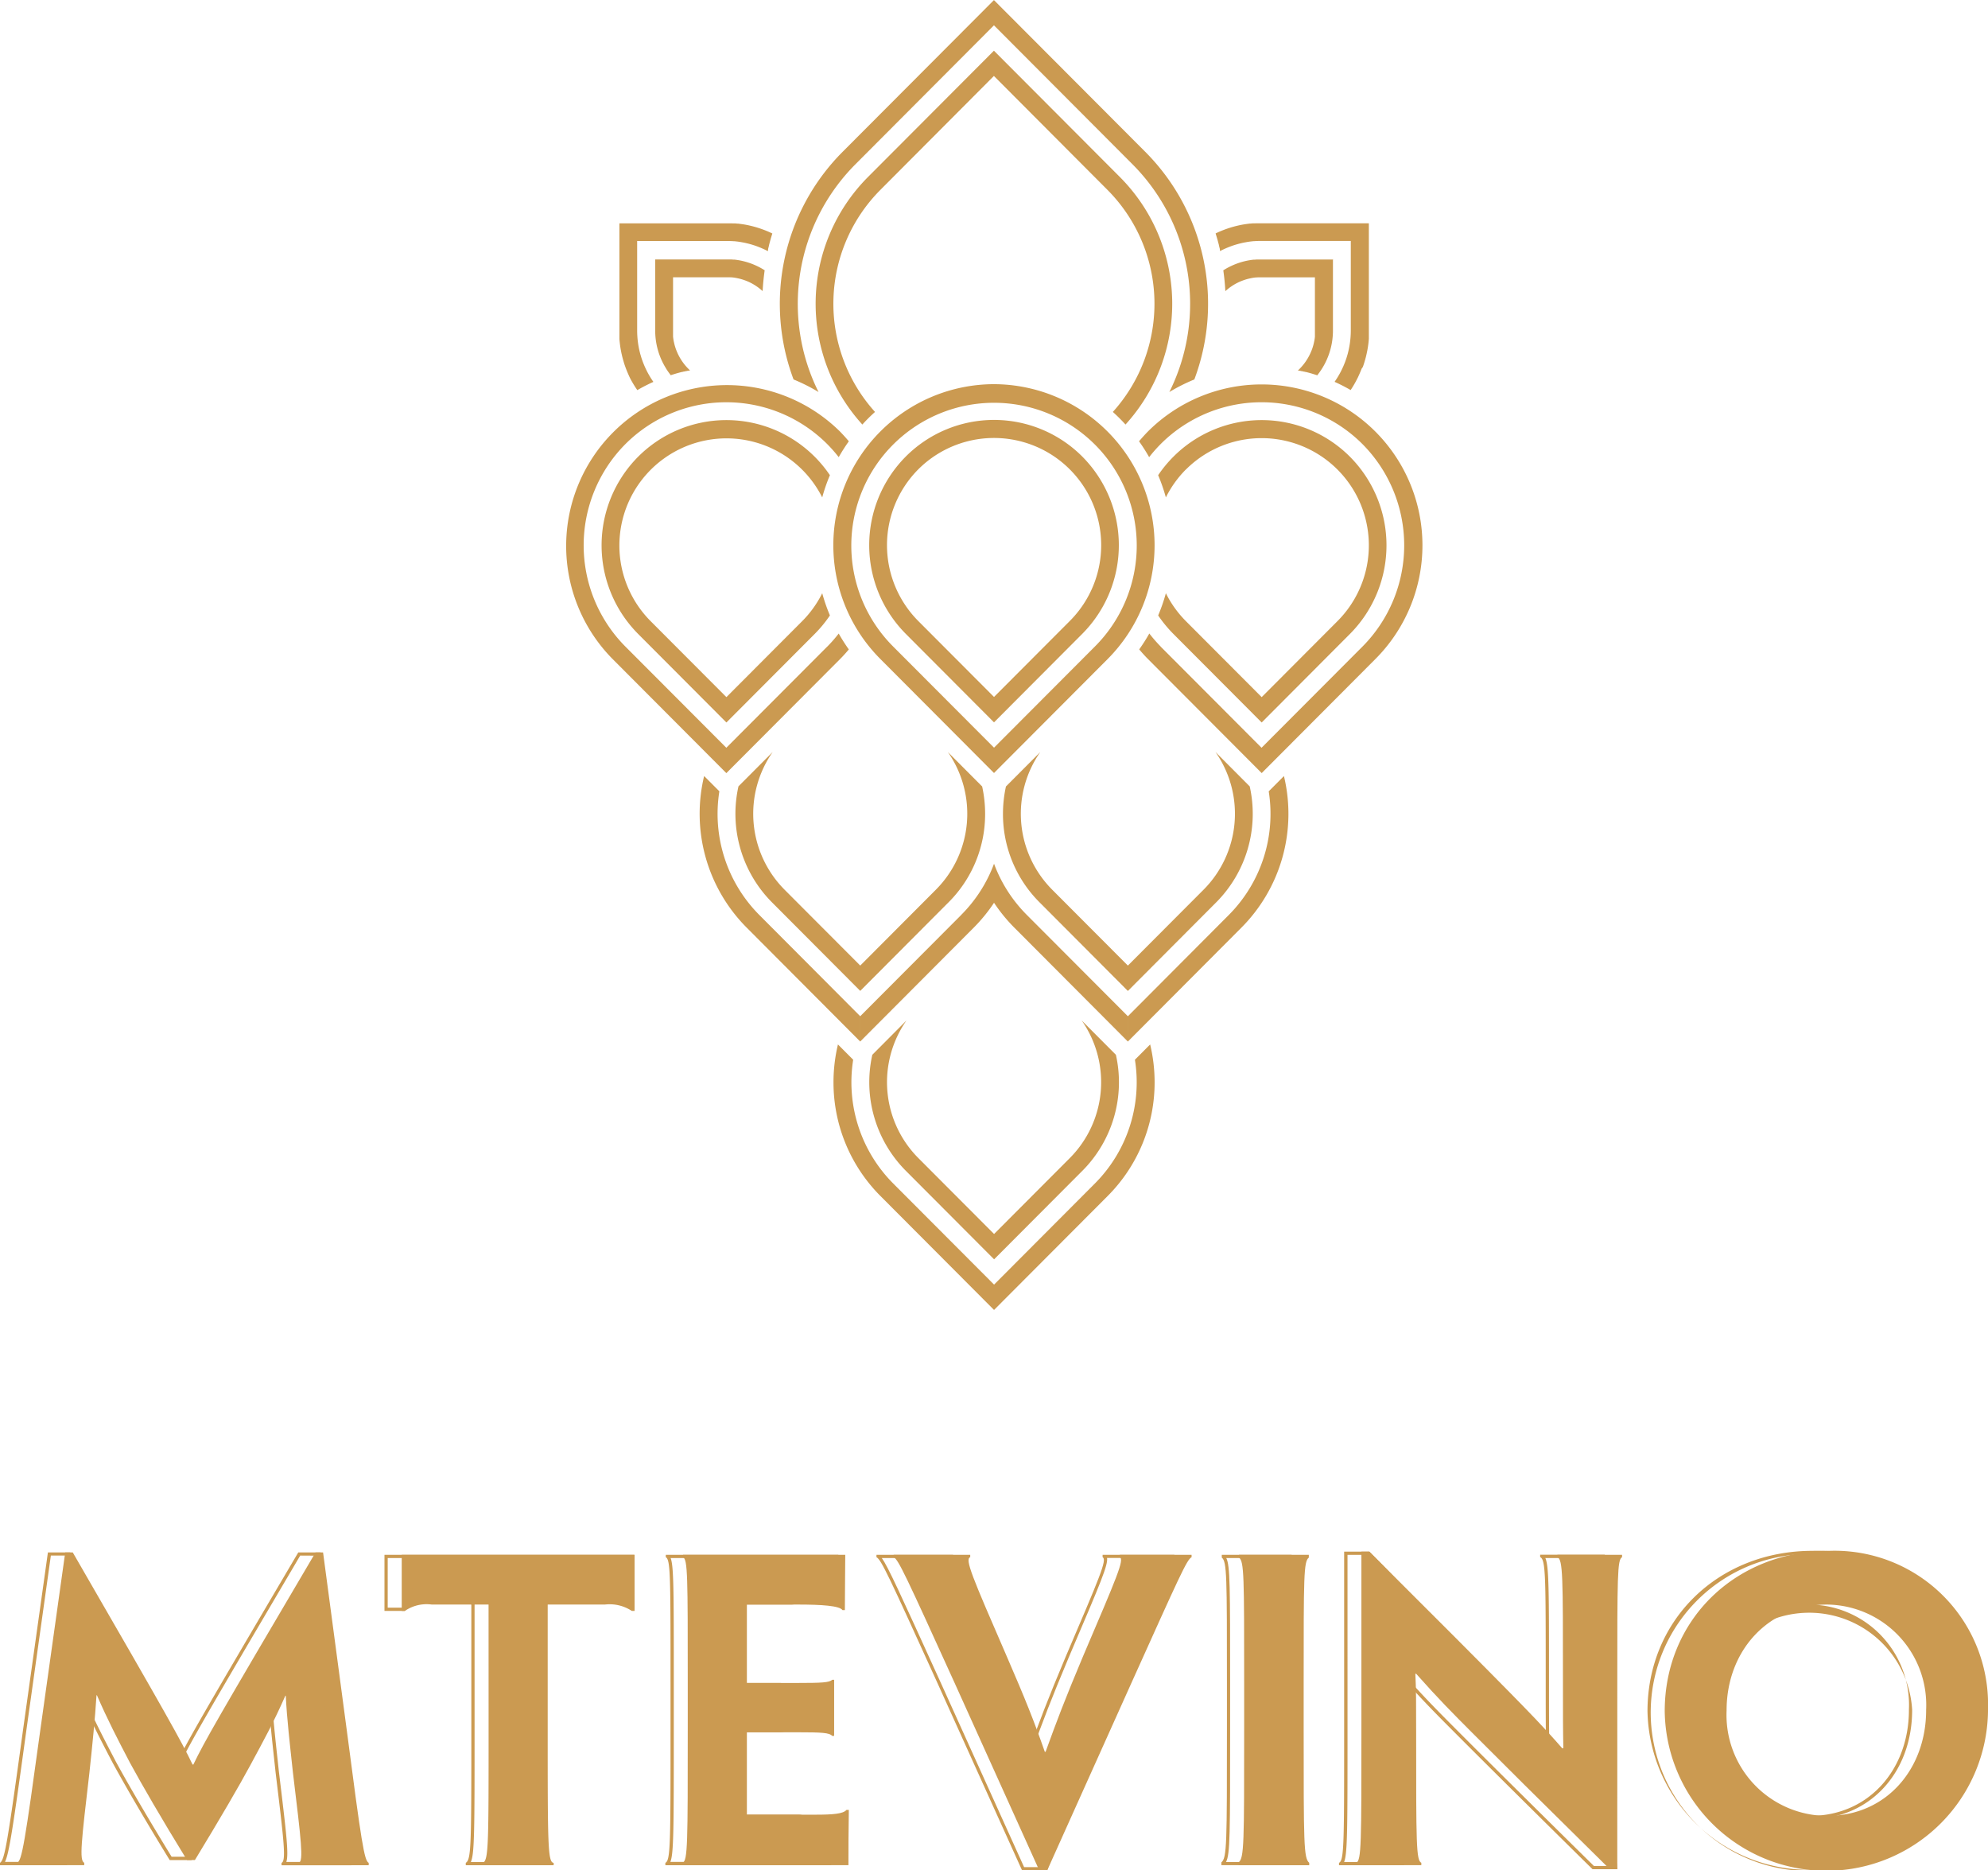 <svg xmlns="http://www.w3.org/2000/svg" width="133.628" height="125.689" viewBox="0 0 133.628 125.689">
  <g id="Group_1" data-name="Group 1" transform="translate(-236.309 -200.384)">
    <path id="Path_1" data-name="Path 1" d="M474,261.87a9.628,9.628,0,0,1-2.685-8.311l-.373-.373-.651-.654a10.837,10.837,0,0,0,2.861,10.189l7.631,7.654v-1.7Zm22.561,18.04a9.632,9.632,0,0,0,2.686-8.312l.373-.373.651-.654a10.941,10.941,0,0,1,.3,2.536,10.8,10.8,0,0,1-3.16,7.653l-7.633,7.653-7.631-7.653a10.8,10.8,0,0,1-3.161-7.653,10.937,10.937,0,0,1,.3-2.536l.652.654.372.373a9.637,9.637,0,0,0,2.686,8.312l6.784,6.8Zm-12.668-10.952a7.226,7.226,0,0,0,.8,9.251l5.087,5.1,5.088-5.1a7.228,7.228,0,0,0,.8-9.251l2.261,2.267.04.041a8.43,8.43,0,0,1-2.251,7.793l-5.936,5.952-5.935-5.952a8.433,8.433,0,0,1-2.251-7.793l.04-.041Zm14.878-1.985-5.934-5.952a8.373,8.373,0,0,1-2.459-5.953,8.556,8.556,0,0,1,.2-1.835l.048-.046,2.261-2.268a7.231,7.231,0,0,0,.8,9.252l5.087,5.1,5.088-5.1a7.231,7.231,0,0,0,.8-9.252l2.26,2.268.041.039a8.437,8.437,0,0,1-2.25,7.794l-5.935,5.953h0Zm6.784-5.1a9.629,9.629,0,0,0,2.686-8.311l.372-.373.651-.654a10.835,10.835,0,0,1-2.862,10.189l-7.63,7.654v-1.7Zm-17.988,0-6.783,6.8v1.7l7.631-7.654a10.9,10.9,0,0,0,1.362-1.669,10.936,10.936,0,0,0,1.362,1.669l7.632,7.654v-1.7l-6.783-6.8a9.567,9.567,0,0,1-2.211-3.447A9.569,9.569,0,0,1,487.566,261.87ZM474.9,250.918l-2.261,2.268-.04.039a8.436,8.436,0,0,0,2.25,7.794l5.935,5.953h0l5.935-5.952a8.376,8.376,0,0,0,2.459-5.953,8.561,8.561,0,0,0-.2-1.835l-.047-.046-2.261-2.268a7.231,7.231,0,0,1-.8,9.252l-5.086,5.1-5.088-5.1A7.232,7.232,0,0,1,474.9,250.918Zm27.779-18.991a7.221,7.221,0,0,0-1.352,1.883,11.8,11.8,0,0,0-.518-1.493,8.544,8.544,0,0,1,1.022-1.24,8.385,8.385,0,0,1,11.871,0,8.446,8.446,0,0,1,0,11.906l-5.934,5.952-5.936-5.952a8.629,8.629,0,0,1-1.022-1.242,11.835,11.835,0,0,0,.518-1.492,7.221,7.221,0,0,0,1.352,1.882l5.088,5.1,5.087-5.1a7.2,7.2,0,1,0-10.175-10.2ZM466.7,242.13a7.2,7.2,0,1,1,11.528-8.32,11.766,11.766,0,0,1,.517-1.493,8.464,8.464,0,0,0-1.022-1.24,8.384,8.384,0,0,0-11.87,0,8.445,8.445,0,0,0,0,11.906l5.935,5.952,5.936-5.952a8.548,8.548,0,0,0,1.022-1.242,11.8,11.8,0,0,1-.517-1.492,7.2,7.2,0,0,1-1.353,1.882l-5.087,5.1ZM489.776,226.2a10.831,10.831,0,0,1,7.633,18.477l-7.633,7.653-7.631-7.653a10.824,10.824,0,0,1,7.631-18.477Zm6.784,17.627a9.593,9.593,0,1,0-13.567,0l6.784,6.8Zm-6.784,5.1-5.935-5.953a8.447,8.447,0,0,1,0-11.906,8.379,8.379,0,0,1,11.871,0,8.447,8.447,0,0,1,0,11.906Zm-5.087-17.007a7.227,7.227,0,0,0,0,10.2l5.087,5.1,5.088-5.1a7.2,7.2,0,1,0-10.175-10.2Zm29.8-6.765c-.078.2-.164.4-.258.6l-.029.057a7.221,7.221,0,0,1-.454.784,11.593,11.593,0,0,0-1.08-.553,5.907,5.907,0,0,0,.328-.522l.055-.1.052-.1.025-.051c.042-.085.082-.169.12-.255l.023-.053c.037-.087.073-.175.106-.263q.06-.159.111-.323l.064-.22.014-.056a5.972,5.972,0,0,0,.177-1.093c.01-.138.015-.278.015-.417v-6.014h-6.184l-.14.006-.047,0-.092.007-.047,0-.138.013-.046.006-.092.01-.045.007-.046.007-.045.007-.045.006-.09.018-.046.007-.089.017-.09.019-.175.042-.045.011-.043.012-.13.036-.044.013-.043.013-.129.041-.043.014-.083.03-.042.015-.042.016-.083.032-.042.017-.042.017-.041.016-.042.018-.081.036-.04.017-.041.019-.04.018-.08.039-.04.019-.078.04-.04.022,0-.02,0-.018-.009-.038,0-.019,0-.018,0-.019-.013-.057-.01-.037-.042-.169,0-.018-.09-.335c-.041-.148-.087-.294-.132-.441a7.145,7.145,0,0,1,1.492-.525c.147-.034.3-.064.445-.088l.05-.007.05-.008.2-.027.051-.007.051,0,.153-.015.051,0,.052,0,.051,0,.1-.005.1,0h.051l.052,0h7.352v7.285l0,.138,0,.137,0,.069,0,.069,0,.067-.006.068-.006.069-.006.068-.008.068-.008.067-.009.066-.019.135-.011.067-.011.066-.012.066-.012.066-.014.065-.014.066-.013.064-.015.066-.03.129-.051.193-.019.063-.037.128-.04.126-.042.125-.022.062Zm-1.931-7.375h0V222.6a4.8,4.8,0,0,1-.54,2.213l-.047.088-.024.043-.049.086-.026.044-.105.167-.113.163c-.048.066-.1.132-.148.2h0q-.2-.065-.4-.125l-.04-.011-.122-.034-.042-.011-.041-.011-.021-.005-.041-.011-.062-.015-.02,0-.062-.016-.02-.006-.021,0-.082-.019-.062-.015-.021,0-.021-.005-.1-.023-.021,0-.02,0-.083-.017a3.625,3.625,0,0,0,.919-1.351c.029-.071.054-.145.078-.22l.026-.09.013-.044.011-.046.012-.046.011-.047.02-.091.01-.047.016-.093.008-.048.007-.047.005-.047.006-.047,0-.049,0-.047,0-.049,0-.048,0-.049v-3.754h-3.685l-.043,0-.087,0-.086.006-.043,0-.085.008c-.084.01-.168.024-.251.04l-.164.036c-.094.022-.189.049-.28.08-.065.021-.13.045-.195.071q-.134.051-.263.115a3.613,3.613,0,0,0-.838.574h0c-.026-.47-.071-.936-.138-1.4a4.772,4.772,0,0,1,1.7-.668l.126-.021.084-.012.128-.016.043,0,.044,0,.085-.008.087,0,.088,0h4.972ZM465.8,226.6a11.646,11.646,0,0,1,1.08-.553,5.8,5.8,0,0,1-.328-.522l-.055-.1-.052-.1-.025-.051c-.042-.085-.081-.169-.12-.255l-.023-.053c-.037-.087-.072-.175-.106-.263-.04-.106-.077-.214-.111-.323l-.065-.22-.014-.056a5.913,5.913,0,0,1-.177-1.093c-.01-.138-.015-.278-.015-.417v-6.014h6.184l.141.006.045,0,.093.007.047,0,.138.013.045.006.092.01.045.007.045.007.046.007.045.006.09.018.045.007.089.017.089.019.177.042.044.011.044.012.129.036.043.013.042.013.129.041.042.014.084.03.042.015.043.016.082.032.042.017.042.017.041.016.042.018.081.036.041.017.04.019.04.018.08.039.039.019.079.04.039.022,0-.02.005-.018.009-.038,0-.019,0-.018,0-.019.012-.057.01-.037.043-.169,0-.018.089-.335c.041-.148.086-.294.132-.441a7.146,7.146,0,0,0-1.492-.525c-.146-.034-.294-.064-.445-.088l-.05-.007-.051-.008-.2-.027-.052-.007-.051,0-.153-.015-.052,0-.051,0-.052,0-.1-.005-.1,0H472l-.052,0h-7.352v7.285l0,.138,0,.137,0,.069,0,.069,0,.067.005.068.006.069.007.068.008.068.007.067.009.066.018.135.011.067.01.066.013.066.012.066.013.065.013.066.014.064.016.066.029.129.052.193.018.063.037.128.039.126.043.125.022.062.046.123c.078.2.164.4.258.6l.029.057A7.319,7.319,0,0,0,465.8,226.6Zm2.24-1q.2-.065.4-.125l.04-.011.123-.034.041-.011.041-.011.02-.005.042-.011.062-.015.02,0,.061-.016.021-.006.021,0,.082-.019.062-.015.02,0,.022-.005.1-.023.021,0,.02,0,.084-.017a3.618,3.618,0,0,1-.919-1.351c-.028-.071-.054-.145-.077-.22l-.027-.09-.013-.044-.011-.046-.012-.046-.01-.047-.021-.091-.01-.047-.015-.093-.008-.048-.006-.047-.006-.047-.006-.047,0-.049,0-.047,0-.049,0-.048,0-.049v-3.754h3.685l.044,0,.086,0,.086.006.044,0,.085.008c.085.01.168.024.251.04l.164.036c.095.022.189.049.281.08.065.021.13.045.194.071.09.034.177.073.262.115a3.629,3.629,0,0,1,.838.574h0q.039-.7.138-1.4a4.771,4.771,0,0,0-1.7-.668l-.126-.021-.084-.012-.128-.016-.044,0-.043,0-.086-.008-.086,0-.087,0h-4.974V222.6a4.788,4.788,0,0,0,.54,2.213l.047.088.024.043.049.086.027.044.1.167.113.163c.048.066.1.132.148.2Zm14.1-12.458a10.844,10.844,0,0,0-.363,14.924c-.164.149-.327.3-.485.461-.126.126-.247.254-.366.386a12.065,12.065,0,0,1,.366-16.622l8.478-8.5h0l8.478,8.5a12.064,12.064,0,0,1,.366,16.622c-.118-.131-.24-.26-.366-.386-.157-.159-.32-.312-.485-.461a10.845,10.845,0,0,0-.363-14.924l-7.631-7.654Zm17.806-2.552a14.462,14.462,0,0,1,3.295,15.294,12,12,0,0,0-1.68.845,13.282,13.282,0,0,0-2.46-15.289l-9.329-9.355-9.328,9.355a13.282,13.282,0,0,0-2.462,15.289,11.988,11.988,0,0,0-1.68-.845,14.464,14.464,0,0,1,3.294-15.294l10.175-10.2Zm-21.379,33.244-6.784,6.8-6.785-6.8a9.653,9.653,0,0,1,0-13.606,9.588,9.588,0,0,1,13.568,0,9.781,9.781,0,0,1,.772.877,12.016,12.016,0,0,1,.679-1.066c-.19-.226-.39-.447-.6-.662a10.809,10.809,0,0,0-15.264,15.308l7.632,7.653,7.631-7.653c.213-.212.412-.435.6-.659a12.191,12.191,0,0,1-.679-1.068A9.636,9.636,0,0,1,478.572,243.832Zm22.408,0,6.784,6.8,6.784-6.8a9.654,9.654,0,0,0,0-13.606,9.587,9.587,0,0,0-13.568,0,9.85,9.85,0,0,0-.772.877,11.766,11.766,0,0,0-.679-1.066c.191-.226.39-.447.6-.662A10.809,10.809,0,0,1,515.4,244.682l-7.631,7.653-7.633-7.653c-.212-.212-.412-.435-.6-.659a11.934,11.934,0,0,0,.679-1.068A9.7,9.7,0,0,0,500.98,243.832Z" transform="translate(-186.652 0)" fill="#cb9a51"/>
    <path id="Path_2" data-name="Path 2" d="M221.962,566.082h.507c6.506,11.258,7.253,12.6,8.053,14.254h.053c.774-1.6,1.547-2.942,8.213-14.254h.506l1.573,11.794c1.014,7.781,1.2,8.931,1.494,9.065v.161h-4.693v-.161c.32-.133.16-1.443-.4-6.07-.213-1.98-.4-3.557-.481-5.161h-.027c-.8,1.818-1.466,3.022-2.346,4.653-.747,1.39-2.027,3.582-3.734,6.391h-.533c-1.76-2.861-3.039-5.081-3.813-6.5-.827-1.578-1.547-2.968-2.24-4.573h-.028c-.106,1.631-.266,3.235-.479,5.214-.534,4.6-.694,5.885-.347,6.044v.161h-4.507v-.161c.32-.159.508-1.284,1.575-9.065Z" transform="translate(18.731 -261.375)" fill="#cb9a51"/>
    <path id="Path_3" data-name="Path 3" d="M361.625,570.272h-3.813A2.579,2.579,0,0,0,356,570.7h-.212v-3.771h15.652V570.7h-.186a2.708,2.708,0,0,0-1.813-.428H365.6v8.291c0,7.808,0,9.038.4,9.065v.16h-4.747v-.16c.374-.213.374-1.284.374-9.065Z" transform="translate(-92.476 -262.062)" fill="#cb9a51"/>
    <path id="Path_4" data-name="Path 4" d="M456.277,575.62c0-7.247,0-8.37-.319-8.531v-.16h10.906c0,1.2-.026,2.14-.026,3.718h-.16c-.188-.294-1.387-.375-3.013-.375h-3.413v5.269h3.386c1.653,0,2.159-.027,2.346-.214h.133v3.77h-.133c-.187-.214-.719-.241-2.293-.241h-3.439v5.536h4.639c1.12,0,1.841-.054,2.054-.321h.16c-.027,1.6-.027,2.487-.027,3.716H455.932v-.16c.345-.16.345-1.284.345-9.065Z" transform="translate(-173.739 -262.062)" fill="#cb9a51"/>
    <path id="Path_5" data-name="Path 5" d="M541.487,588.135h-.533L535.3,575.62c-3.306-7.274-3.813-8.37-4.133-8.531v-.16h5.146v.16c-.372.134.107,1.257,2.453,6.659,1.254,2.888,1.84,4.359,2.56,6.418h.053c.746-2.058,1.28-3.476,2.506-6.391,2.294-5.375,2.8-6.525,2.481-6.686v-.16h4.826v.16c-.32.161-.8,1.257-4.08,8.531Z" transform="translate(-234.788 -262.062)" fill="#cb9a51"/>
    <path id="Path_6" data-name="Path 6" d="M658.5,578.564c0,7.781,0,8.744.373,9.065v.161h-4.746V587.6c.373-.3.373-1.258.373-9.013v-2.968c0-7.247,0-8.236-.346-8.5v-.187h4.692v.187c-.346.267-.346,1.23-.346,8.5Z" transform="translate(-334.562 -262.064)" fill="#cb9a51"/>
    <path id="Path_7" data-name="Path 7" d="M713.6,587.139h-.506c-4.667-4.6-7.466-7.38-9.279-9.2-1.281-1.284-2.215-2.219-3.734-3.931h-.054c.054,1.07.054,1.9.054,4.065,0,7.353,0,8.477.347,8.637v.16h-4.373v-.16c.346-.16.346-1.284.346-9.065V565.8h.534c4.8,4.787,7.626,7.621,9.44,9.466,1.173,1.2,2.24,2.273,3.52,3.744h.08c-.027-1.258-.027-2.139-.027-4.626,0-6.927,0-8.05-.373-8.21v-.16h4.346v.16c-.32.161-.32,1.284-.32,8.531Z" transform="translate(-368.582 -261.147)" fill="#cb9a51"/>
    <path id="Path_8" data-name="Path 8" d="M827.749,576.106a10.866,10.866,0,0,1-21.731.186c0-6.15,4.772-10.777,11.092-10.777a10.316,10.316,0,0,1,10.639,10.563Zm-4.159.08a6.747,6.747,0,0,0-6.64-7.06c-3.946,0-6.773,3.075-6.773,7.114a6.78,6.78,0,0,0,6.773,7.086c3.946,0,6.64-3.129,6.64-7.113Z" transform="translate(-457.811 -260.916)" fill="#cb9a51"/>
    <path id="Path_9" data-name="Path 9" d="M233.943,566.3l.575,11.6c.87,6.68,1.127,8.442,1.378,8.98h-4.05c.174-.505.006-1.891-.487-5.97l-.009-.066-.084-.778c-.175-1.6-.326-2.988-.394-4.371l-.011-.206h-.374l-.057.13c-.732,1.664-1.349,2.806-2.131,4.251l-.208.386a14,14,0,0,0-.775,1.919,22.442,22.442,0,0,1-1.956,4.358h-1.224c-2.011-3.274-3.207-5.4-3.742-6.382-.85-1.623-1.555-2.988-2.232-4.558l-.058-.131h-.372l-.013.2c-.1,1.6-.26,3.175-.477,5.2l-.047.4c-.446,3.836-.6,5.128-.409,5.614h-3.852c.283-.563.549-2.355,1.457-8.978l1.628-11.605H217.2c4.98,8.625,5.939,11.314,6.514,12.923a11.892,11.892,0,0,0,.48,1.207l.06.124h.325l.059-.124c.765-1.584,1.452-2.778,8.142-14.13Zm.206-.218h-1.5c-6.665,11.312-7.439,12.65-8.213,14.254h-.052c-.8-1.658-.558-3-7.064-14.254h-1.5l-1.654,11.794c-1.067,7.781-1.254,8.906-1.574,9.065v.161h4.507v-.161c-.347-.159-.187-1.443.347-6.044.213-1.979.373-3.583.48-5.214h.026c.693,1.6,1.413,3,2.24,4.573.775,1.417,2.054,3.637,3.814,6.5h1.466c1.707-2.808,2.053-5,2.8-6.391.881-1.631,1.546-2.835,2.347-4.653h.026c.08,1.6.267,3.181.48,5.161.56,4.626.72,5.937.4,6.07v.161h4.694v-.161c-.294-.133-.48-1.284-1.494-9.065Z" transform="translate(23.709 -261.375)" fill="#cb9a51"/>
    <path id="Path_10" data-name="Path 10" d="M365.5,567.147l-6.13,2.929-.124.059v8.427c0,6.449,0,8.4.23,9.008h-4.02c.252-.532.252-2.193.252-9.008v-8.433l-.13-.056-3.076-1.351-.041-.018h-.045c-.761,0-1.1.835-1.33,1.388a3.907,3.907,0,0,1-.176.391h-1.04v-3.335H365.5Zm.96-.218H349.652V570.7h1.369c.294-.321.514-1.779,1.395-1.779l3.075,1.351v8.29c0,7.781,0,8.852-.374,9.065v.161h4.747v-.161c-.4-.026-.4-1.257-.4-9.065v-8.29Z" transform="translate(-87.5 -262.062)" fill="#cb9a51"/>
    <path id="Path_11" data-name="Path 11" d="M461.182,567.147c-.168,1.143-1.577,2.907-2.965,2.907h-4.322v5.7h3.6a1.572,1.572,0,1,1,.053,2.88h-3.657v5.972h4.856c.9,0,1.844,1.817,1.958,2.96H450.124c.231-.547.231-2.294.231-9.008V575.62c0-6.295,0-7.947-.213-8.473h11.04Zm.235-.218h-11.6v.161c.319.16.319,1.283.319,8.531v2.942c0,7.781,0,8.905-.347,9.065v.161h11.146c0-1.23-1.067-3.4-2.187-3.4h-4.639v-5.536h3.44a3.105,3.105,0,0,0,2.426-1.712,3.048,3.048,0,0,0-2.479-1.6h-3.387v-5.269h4.1C459.844,570.272,461.416,568.133,461.416,566.929Z" transform="translate(-168.756 -262.062)" fill="#cb9a51"/>
    <path id="Path_12" data-name="Path 12" d="M544.691,567.147c-.359.505-1.041,2.018-3.391,7.23l-.527,1.17-4.418,12.371h-1.4l-5.6-12.388c-2.772-6.1-3.564-7.829-3.965-8.383h4.471c-.127.466.358,1.609,2.565,6.688,1.242,2.861,1.839,4.357,2.554,6.4l.052.146h.359l.051-.143c.8-2.205,1.324-3.579,2.5-6.381l.255-.6c1.877-4.4,2.415-5.659,2.332-6.117h4.154Zm.366-.218h-4.826v.161c.318.16-.187,1.31-2.481,6.686-1.226,2.915-1.76,4.332-2.506,6.391h-.053c-.72-2.058-1.306-3.529-2.56-6.418-2.346-5.4-2.826-6.525-2.453-6.659v-.161h-5.147v.161c.32.16.827,1.257,4.133,8.531l5.654,12.515h1.689l4.47-12.515c3.28-7.274,3.759-8.37,4.08-8.531Z" transform="translate(-229.808 -262.062)" fill="#cb9a51"/>
    <path id="Path_13" data-name="Path 13" d="M652.4,567.147c-.254.477-.254,1.874-.254,8.473v2.942c0,6.928,0,8.466.272,9.008H648.3c.277-.492.277-1.926.277-8.982V575.62c0-6.511,0-7.975-.259-8.473h4.08Zm.309-.218h-4.693v.187c.346.268.346,1.257.346,8.5v2.968c0,7.755,0,8.717-.373,9.012v.188h4.746v-.161c-.372-.321-.372-1.284-.372-9.065V575.62c0-7.274,0-8.236.346-8.5Z" transform="translate(-329.582 -262.062)" fill="#cb9a51"/>
    <path id="Path_14" data-name="Path 14" d="M691.863,566.017a73.943,73.943,0,0,1,6.074,6.872,32.453,32.453,0,0,0,2.142,2.529l.423.433c1.012,1.037,1.968,2.015,3.089,3.3l.065.075h.4l0-.221c-.027-1.255-.027-2.1-.027-4.622,0-5.958,0-7.613-.246-8.153h3.677c-.212.527-.212,2.184-.212,8.494l1.136,12.2h-1.337c-4.128-4.068-7.142-7.056-9.215-9.136-1.28-1.284-2.206-2.211-3.725-3.922l-.065-.073h-.379l.012.229c.053,1.064.053,1.878.053,4.054,0,6.369,0,8.047.228,8.58h-3.7c.23-.547.23-2.294.23-9.008V566.017Zm.089-.217h-1.692v11.847c0,7.781,0,8.9-.345,9.065v.161h4.373v-.161c-.347-.16-.347-1.284-.347-8.637,0-2.166,0-3-.053-4.065h.053c1.52,1.712,2.453,2.648,3.734,3.931,1.813,1.819,4.612,4.6,9.279,9.2h1.664L707.461,574.7c0-7.247,0-8.37.32-8.531v-.161h-4.346v.161c.374.16.374,1.283.374,8.21,0,2.487,0,3.37.027,4.627h-.081c-1.28-1.472-2.347-2.541-3.52-3.745C698.421,573.421,696.751,570.586,691.952,565.8Z" transform="translate(-363.601 -261.147)" fill="#cb9a51"/>
    <path id="Path_15" data-name="Path 15" d="M810.97,565.733a10.464,10.464,0,0,1,7.466,2.952,10.32,10.32,0,0,1,2.956,7.394v.027a10.651,10.651,0,1,1-10.422-10.373m-.16,17.811c3.972,0,6.856-3.083,6.856-7.332v-.027a6.934,6.934,0,1,0-6.856,7.358Zm.16-18.028c-6.32,0-11.093,4.627-11.093,10.777a10.867,10.867,0,0,0,21.732-.186v-.027A10.316,10.316,0,0,0,810.97,565.516Zm-.16,17.81a6.78,6.78,0,0,1-6.773-7.086c0-4.038,2.827-7.114,6.773-7.114a6.746,6.746,0,0,1,6.639,7.06v.027C817.449,580.2,814.756,583.326,810.81,583.326Z" transform="translate(-452.828 -260.916)" fill="#cb9a51"/>
  </g>
</svg>